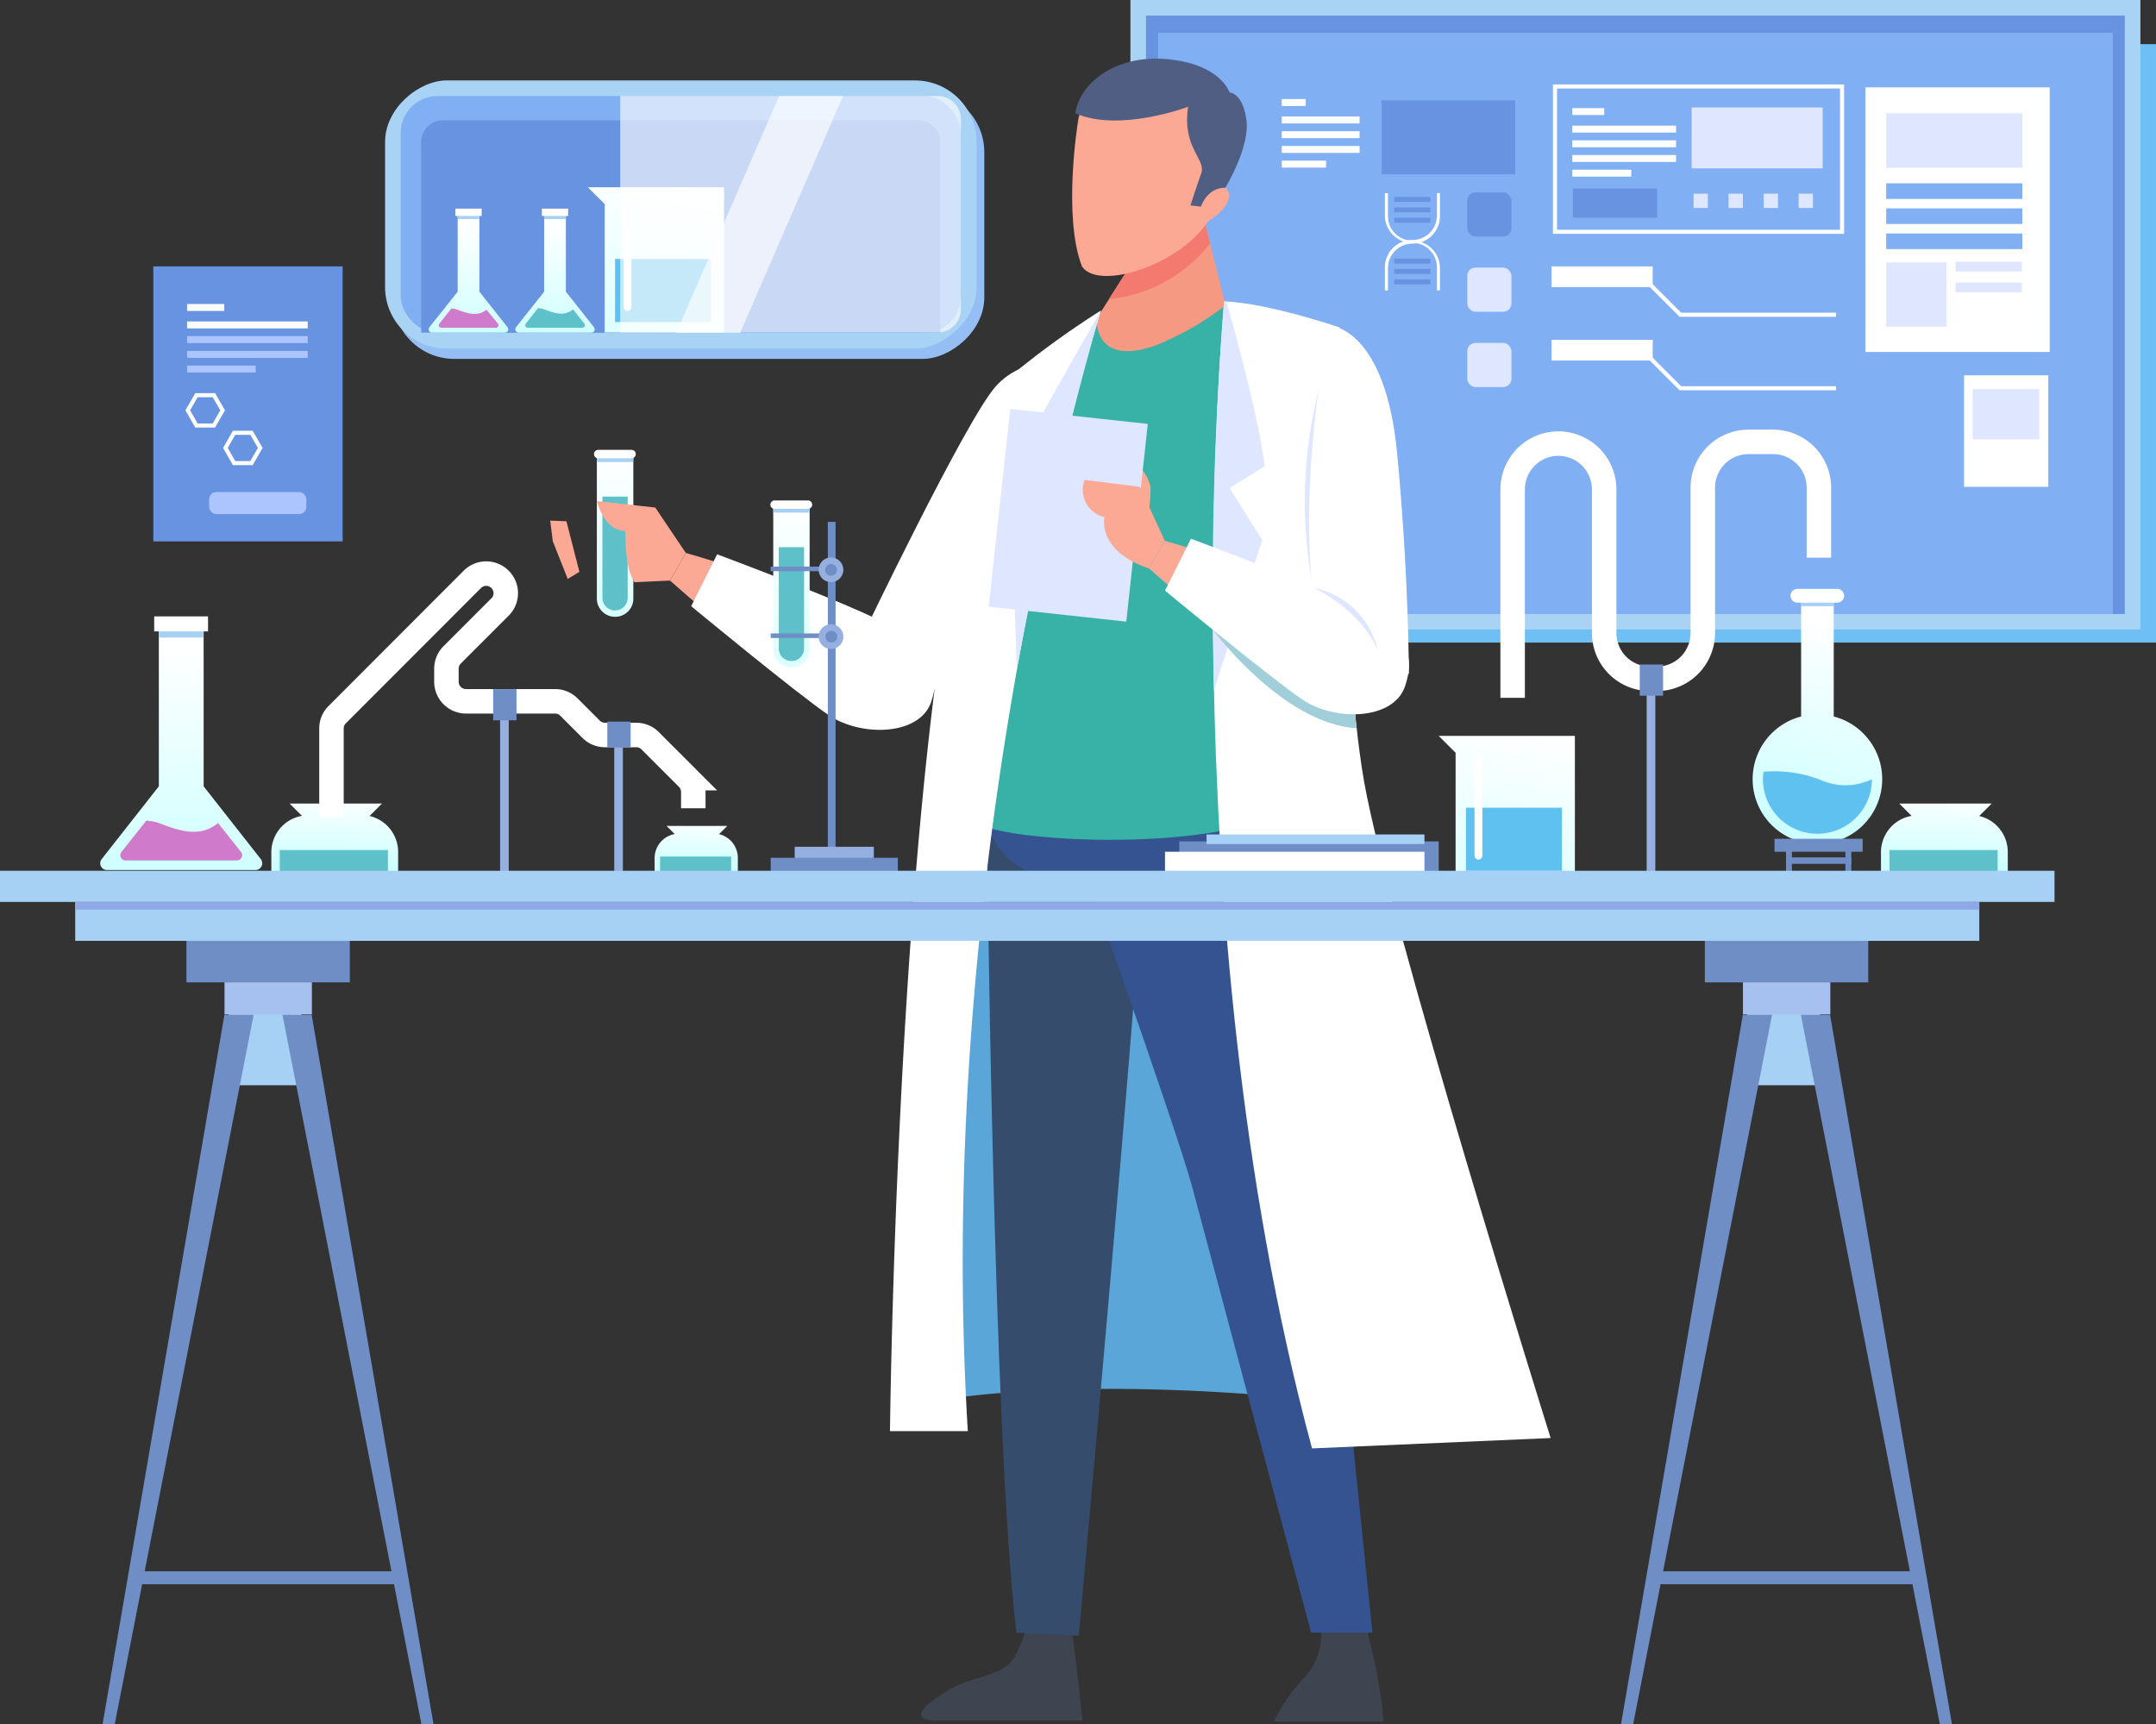 <svg xmlns="http://www.w3.org/2000/svg" xmlns:xlink="http://www.w3.org/1999/xlink" viewBox="0 0 264.27 211.35"><rect x="0" y="0" width="264.27" height="211.35" fill="#333333" stroke="none"/><defs><style>.cls-1{isolation:isolate;}.cls-2{fill:#6dbff4;}.cls-3{fill:#a8d3f4;}.cls-4{fill:#6893e0;}.cls-5{fill:#81aff4;}.cls-30,.cls-42,.cls-6{fill:#fff;}.cls-7{fill:#dfe6ff;}.cls-31,.cls-8{fill:none;stroke:#fff;stroke-miterlimit:10;}.cls-8{stroke-width:0.5px;}.cls-9{fill:url(#linear-gradient);}.cls-10{fill:#5ec1ca;}.cls-11{fill:#a6d0f4;}.cls-12{fill:#5ba6d9;}.cls-13{fill:#3e4551;}.cls-14{fill:#354c6d;}.cls-15{fill:#355390;}.cls-16{fill:#38b1a7;}.cls-17{fill:#f69983;}.cls-18{fill:#f4796f;}.cls-19{fill:#fba894;}.cls-20{fill:#fb8585;}.cls-21{fill:#505e83;}.cls-22{fill:#a0ced9;}.cls-23{fill:url(#linear-gradient-2);}.cls-24{fill:#5ec1ef;}.cls-25{fill:#6e8ec5;}.cls-26{fill:url(#linear-gradient-3);}.cls-27{fill:url(#linear-gradient-4);}.cls-28{fill:url(#linear-gradient-5);}.cls-29{fill:url(#linear-gradient-6);}.cls-30{mix-blend-mode:soft-light;}.cls-31{stroke-width:3px;}.cls-32{fill:#94afe0;}.cls-33{fill:url(#linear-gradient-7);}.cls-34{fill:#cf7aca;}.cls-35{fill:#a6c1ef;}.cls-36{fill:#8ea8e5;}.cls-37{fill:url(#linear-gradient-8);}.cls-38{fill:#95bff4;}.cls-39{fill:url(#linear-gradient-9);}.cls-40{fill:url(#linear-gradient-10);}.cls-41{fill:url(#linear-gradient-11);}.cls-42{opacity:0.64;}.cls-43{fill:#acc5ff;}</style><linearGradient id="linear-gradient" x1="75.76" y1="55.89" x2="75.76" y2="83.53" gradientUnits="userSpaceOnUse"><stop offset="0" stop-color="#fff"/><stop offset="1" stop-color="#cff"/></linearGradient><linearGradient id="linear-gradient-2" x1="226.99" y1="77.11" x2="221.8" y2="102.23" xlink:href="#linear-gradient"/><linearGradient id="linear-gradient-3" x1="238.91" y1="97.46" x2="238.7" y2="106.78" xlink:href="#linear-gradient"/><linearGradient id="linear-gradient-4" x1="41.61" y1="97.46" x2="41.4" y2="106.78" xlink:href="#linear-gradient"/><linearGradient id="linear-gradient-5" x1="85.84" y1="100.68" x2="85.7" y2="106.8" xlink:href="#linear-gradient"/><linearGradient id="linear-gradient-6" x1="186.62" y1="89.34" x2="180.9" y2="118.39" xlink:href="#linear-gradient"/><linearGradient id="linear-gradient-7" x1="22.56" y1="79.71" x2="22.56" y2="108.77" xlink:href="#linear-gradient"/><linearGradient id="linear-gradient-8" x1="97.38" y1="62.09" x2="97.38" y2="89.73" xlink:href="#linear-gradient"/><linearGradient id="linear-gradient-9" x1="57.8" y1="27.78" x2="57.8" y2="41.98" xlink:href="#linear-gradient"/><linearGradient id="linear-gradient-10" x1="68.4" y1="27.78" x2="68.4" y2="41.98" xlink:href="#linear-gradient"/><linearGradient id="linear-gradient-11" x1="82.32" y1="22.09" x2="76.6" y2="51.13" xlink:href="#linear-gradient"/></defs><title>lab</title><g class="cls-1"><g id="OBJECTS"><rect class="cls-2" x="144.29" y="5.41" width="119.98" height="73.35"/><rect class="cls-3" x="162.25" y="-22.99" width="77.16" height="123.8" transform="translate(239.37 -162.25) rotate(90)"/><rect class="cls-4" x="140.47" y="1.91" width="119.98" height="73.35"/><rect class="cls-5" x="141.96" y="4.03" width="117.01" height="71.23"/><rect class="cls-6" x="228.66" y="10.71" width="22.58" height="32.43"/><rect class="cls-7" x="231.2" y="13.88" width="16.69" height="6.68"/><rect class="cls-5" x="231.2" y="22.47" width="16.69" height="1.91"/><rect class="cls-5" x="231.2" y="25.54" width="16.69" height="1.91"/><rect class="cls-5" x="231.2" y="28.62" width="16.69" height="1.91"/><rect class="cls-7" x="231.2" y="32.17" width="7.39" height="7.87"/><rect class="cls-7" x="239.71" y="32.09" width="8.11" height="1.19"/><rect class="cls-7" x="239.71" y="34.63" width="8.11" height="1.19"/><rect class="cls-6" x="240.74" y="46" width="10.33" height="13.67"/><rect class="cls-7" x="241.8" y="47.7" width="8.16" height="6.15"/><rect class="cls-8" x="190.6" y="10.6" width="35.19" height="17.81"/><rect class="cls-6" x="192.72" y="13.25" width="3.92" height="0.85"/><rect class="cls-6" x="192.72" y="15.4" width="12.72" height="0.85"/><rect class="cls-6" x="192.72" y="17.2" width="12.72" height="0.85"/><rect class="cls-6" x="192.72" y="19" width="12.72" height="0.85"/><rect class="cls-6" x="192.72" y="20.8" width="7.23" height="0.85"/><rect class="cls-4" x="192.8" y="23.11" width="10.33" height="3.58"/><rect class="cls-7" x="207.35" y="13.17" width="16.06" height="7.47"/><rect class="cls-7" x="207.59" y="23.74" width="1.75" height="1.75"/><rect class="cls-7" x="211.88" y="23.74" width="1.75" height="1.75"/><rect class="cls-7" x="216.18" y="23.74" width="1.75" height="1.75"/><rect class="cls-7" x="220.47" y="23.74" width="1.75" height="1.75"/><rect class="cls-6" x="190.18" y="32.65" width="12.4" height="2.54"/><polyline class="cls-8" points="201.89 34.5 205.97 38.58 225.05 38.58"/><rect class="cls-6" x="190.18" y="41.65" width="12.4" height="2.54"/><polyline class="cls-8" points="201.89 43.51 205.97 47.59 225.05 47.59"/><rect class="cls-6" x="157.11" y="12.14" width="2.94" height="0.85"/><rect class="cls-6" x="157.11" y="14.28" width="9.54" height="0.85"/><rect class="cls-6" x="157.11" y="16.08" width="9.54" height="0.85"/><rect class="cls-6" x="157.11" y="17.89" width="9.54" height="0.85"/><rect class="cls-6" x="157.11" y="19.69" width="5.43" height="0.85"/><rect class="cls-4" x="169.35" y="12.3" width="16.38" height="9.06"/><path class="cls-6" d="M176.87,35.93h-.37V33.1a3,3,0,0,0-2.95-3l-.08,0a3.36,3.36,0,0,1-3.35-3.36V24h.38v2.83a3,3,0,0,0,2.94,3l.08,0a3.36,3.36,0,0,1,3.35,3.36Z" transform="translate(-0.37 -0.33)"/><path class="cls-6" d="M170.5,35.93h-.38V33.1a3.36,3.36,0,0,1,3.35-3.36l.08,0a3,3,0,0,0,2.95-3V24h.37v2.83a3.36,3.36,0,0,1-3.35,3.36l-.08,0a3,3,0,0,0-2.94,3Z" transform="translate(-0.37 -0.33)"/><rect class="cls-4" x="170.89" y="24.14" width="4.44" height="0.61"/><rect class="cls-4" x="170.89" y="25.41" width="4.44" height="0.61"/><rect class="cls-4" x="170.89" y="26.69" width="4.44" height="0.61"/><rect class="cls-4" x="170.89" y="31.7" width="4.44" height="0.61"/><rect class="cls-4" x="170.89" y="32.97" width="4.44" height="0.61"/><rect class="cls-4" x="170.89" y="34.25" width="4.44" height="0.61"/><rect class="cls-4" x="179.85" y="23.58" width="5.41" height="5.41" rx="1" ry="1"/><rect class="cls-7" x="179.85" y="32.8" width="5.41" height="5.41" rx="1" ry="1"/><rect class="cls-7" x="179.85" y="42.03" width="5.41" height="5.41" rx="1" ry="1"/><path class="cls-6" d="M135.8,46.55s4.66,4.62-4,17-16.53,21.58-16.53,21.58L106,78.46s12.56-26.26,16.34-30.68S133.72,44.14,135.8,46.55Z" transform="translate(-0.37 -0.33)"/><path class="cls-9" d="M75.76,75.93h0a2.23,2.23,0,0,1-2.23-2.23V55.89H78V73.7A2.22,2.22,0,0,1,75.76,75.93Z" transform="translate(-0.37 -0.33)"/><path class="cls-10" d="M75.76,75.15h0a1.54,1.54,0,0,1-1.55-1.55V61.2h3.1V73.6A1.55,1.55,0,0,1,75.76,75.15Z" transform="translate(-0.37 -0.33)"/><rect class="cls-11" x="73.17" y="55.57" width="4.45" height="1.06"/><path class="cls-6" d="M77.79,56.5h-4.1a.51.51,0,0,1-.51-.51h0a.51.51,0,0,1,.51-.52h4.1a.51.51,0,0,1,.51.52h0A.51.51,0,0,1,77.79,56.5Z" transform="translate(-0.37 -0.33)"/><path class="cls-12" d="M113.92,172.24s24.16-5.4,72.81,3.18c0,0-29.89-82.67-31.16-82.67S119,94.34,119,94.34Z" transform="translate(-0.37 -0.33)"/><path class="cls-13" d="M131.81,200.43s1.21,9.82,1.21,10.79H114.84s-4.48,0,1.82-3.76c2.9-1.73,6.91-1.7,8.12-4.12a15.78,15.78,0,0,0,1.45-3.76Z" transform="translate(-0.37 -0.33)"/><path class="cls-14" d="M121.32,99.86s.73,76.83,3.64,100.59l7.64.36s7.63-83.74,7.87-94.65,0-11.63,0-11.63Z" transform="translate(-0.37 -0.33)"/><path class="cls-13" d="M156.49,211.35h13.43c-.07-4.24-2.36-12.72-2.36-12.72l-5.27,1.27a7.75,7.75,0,0,1-2,6A22.8,22.8,0,0,0,156.49,211.35Z" transform="translate(-0.37 -0.33)"/><path class="cls-15" d="M158.17,98.65l10.42,101.8h-7.51l-14.55-54.54c-1.94-7.27-16-46.78-16-46.78Z" transform="translate(-0.37 -0.33)"/><path class="cls-15" d="M121.32,100.47s.37,9.09,15.09,8.18l3.82-10.55Z" transform="translate(-0.37 -0.33)"/><path class="cls-16" d="M134.17,40.23s-7.51,3.64-10.18,8.25-9.21,29.08-3.15,53c3.39,1.93,28.48,3.63,38.66-2.43,1.45-2.66,3.27-26.3,5.94-38.42s2.18-19.14-2.43-20.36-13.57-3.15-13.57-3.15Z" transform="translate(-0.37 -0.33)"/><path class="cls-17" d="M143.14,26.3l-8.36,13.09s-.37,6,7.27,3.27a36.23,36.23,0,0,0,8.54-4.91L146.41,21Z" transform="translate(-0.37 -0.33)"/><path class="cls-18" d="M136.29,37a17.93,17.93,0,0,0,12.41-6.85l-1-4-4.6.12Z" transform="translate(-0.37 -0.33)"/><path class="cls-19" d="M132.49,15.32S130.61,26.89,133,33c1.87,2.73,10.21.34,14.29-4.08S152.57,17,150.7,12.42s-10.55-4.76-13.28-3.74S132.66,13.44,132.49,15.32Z" transform="translate(-0.37 -0.33)"/><path class="cls-19" d="M147,24.47s2.75-3,3.87-.75-4.62,5.49-4.74,3.86A5.55,5.55,0,0,1,147,24.47Z" transform="translate(-0.37 -0.33)"/><path class="cls-20" d="M131.8,24.12h0" transform="translate(-0.37 -0.33)"/><path class="cls-21" d="M146,13.42s-8.43,3.18-13.83.79c.63-4.13,6-8.11,13.83-6.2,4.29,1.11,5.09,3.66,5.09,3.66s1.59,0,2.06,3.34-2.59,8.34-2.59,8.34-2-.23-3,2.31l-1.27-.16s.69-2.17,1.32-3.92S145.24,18.5,146,13.42Z" transform="translate(-0.37 -0.33)"/><path class="cls-6" d="M150.43,37.27s-7.05,74.45,10.76,140.59l29.25-1.27S170.51,113,167.55,96s-3-55.54-3-55.54S155.94,37.49,150.43,37.27Z" transform="translate(-0.37 -0.33)"/><path class="cls-6" d="M135.33,38.38S114.55,102.93,119,175.74h-9.54s1.08-103.81,14.21-128.85A107.3,107.3,0,0,1,135.33,38.38Z" transform="translate(-0.37 -0.33)"/><path class="cls-6" d="M163.61,40.27s6.55.48,8,15.51,1.45,27.14,1.45,27.14l-11.39,1S154.16,55.78,154.16,50,160.46,39.78,163.61,40.27Z" transform="translate(-0.37 -0.33)"/><path class="cls-7" d="M149.17,84.92l5.92-18.4-4-6.36,4.29-2.7c-.68-5.86-3.81-17.09-4.69-20.18h-.29A455.42,455.42,0,0,0,149.17,84.92Z" transform="translate(-0.37 -0.33)"/><path class="cls-7" d="M125.57,55.87l3.29,3.07-4.45,5.41L125,82.42c4.62-25,10.29-44,10.29-44S126.32,54.06,125.57,55.87Z" transform="translate(-0.37 -0.33)"/><path class="cls-22" d="M166.21,85.1,149.1,77.59s8.48,11.45,17.55,12C166.49,88.13,166.35,86.64,166.21,85.1Z" transform="translate(-0.37 -0.33)"/><path class="cls-19" d="M143.15,66.62s28.11,8,29.57,13.57-5.34,9-10.91,6.06S141.21,70,141.21,70Z" transform="translate(-0.37 -0.33)"/><path class="cls-6" d="M143.17,72.72l3.18-6.36s19.24,7.15,22.57,9.54,5.09,4.45,3.66,8.58S164,88.78,160,86.07,143.17,72.72,143.17,72.72Z" transform="translate(-0.37 -0.33)"/><path class="cls-7" d="M162,48.13s-1.91,12.51-.85,23.32A56.22,56.22,0,0,1,162,48.13Z" transform="translate(-0.37 -0.33)"/><path class="cls-7" d="M161.45,72.4S167,74.94,169.24,80A10.06,10.06,0,0,0,161.45,72.4Z" transform="translate(-0.37 -0.33)"/><path class="cls-19" d="M84.43,68.1s28.11,8,29.57,13.57-5.33,9-10.91,6.06-20.6-16.24-20.6-16.24Z" transform="translate(-0.37 -0.33)"/><path class="cls-6" d="M85.09,74.63l3.18-6.36s19.23,7.15,22.57,9.54,5.09,4.45,3.66,8.58-8.59,4.29-12.56,1.59S85.09,74.63,85.09,74.63Z" transform="translate(-0.37 -0.33)"/><path class="cls-19" d="M84.43,68.1l-3.74-5.56-7.16-.79s.84,3.66,3.5,3.66c0,0-.16,4.45,1.11,6.28l4.35-.2Z" transform="translate(-0.37 -0.33)"/><path class="cls-19" d="M140,57.52A4.88,4.88,0,0,1,141.39,60,14.61,14.61,0,0,1,141,63.8L138.31,61Z" transform="translate(-0.37 -0.33)"/><rect class="cls-7" x="122.82" y="51.31" width="16.96" height="24.38" transform="translate(7.28 -14.17) rotate(6.21)"/><path class="cls-19" d="M143.15,66.62,140.1,60l-6.79-.85a3.43,3.43,0,0,0,2.44,4.56s-1,4.12,5.46,6.3Z" transform="translate(-0.37 -0.33)"/><path class="cls-23" d="M225.14,88.15V73.35h-4v14.8a7.94,7.94,0,1,0,4,0Z" transform="translate(-0.37 -0.33)"/><rect class="cls-11" x="220.74" y="73.03" width="4.03" height="1.27"/><path class="cls-6" d="M225.56,74.2h-4.87a.85.85,0,0,1-.85-.85h0a.85.85,0,0,1,.85-.84h4.87a.85.85,0,0,1,.85.84h0A.85.85,0,0,1,225.56,74.2Z" transform="translate(-0.37 -0.33)"/><path class="cls-24" d="M223.53,95.93a15.45,15.45,0,0,0-7-1,6.84,6.84,0,0,0-.07.91,6.68,6.68,0,1,0,13.36,0v0A7.49,7.49,0,0,1,223.53,95.93Z" transform="translate(-0.37 -0.33)"/><rect class="cls-25" x="217.51" y="102.81" width="10.81" height="1.59"/><rect class="cls-25" x="218.93" y="105.09" width="7.98" height="0.79"/><rect class="cls-25" x="218.92" y="104.03" width="0.72" height="3.1"/><rect class="cls-25" x="226.2" y="104.03" width="0.72" height="3.1"/><path class="cls-26" d="M242.9,100.33l.09,0,1.51-1.51H233.17l1.51,1.51h0a4.52,4.52,0,0,0-3.75,4.45v4h15.54v-4A4.53,4.53,0,0,0,242.9,100.33Z" transform="translate(-0.37 -0.33)"/><rect class="cls-10" x="231.6" y="104.19" width="13.26" height="3.82"/><path class="cls-27" d="M45.6,100.33l.09,0,1.5-1.51H35.87l1.51,1.51h0a4.52,4.52,0,0,0-3.75,4.45v4H49.17v-4A4.53,4.53,0,0,0,45.6,100.33Z" transform="translate(-0.37 -0.33)"/><rect class="cls-10" x="34.29" y="104.19" width="13.26" height="3.82"/><path class="cls-28" d="M88.46,102.56l.06,0,1-1H82.07l1,1h0a3,3,0,0,0-2.46,2.93v2.6H90.81v-2.6A3,3,0,0,0,88.46,102.56Z" transform="translate(-0.37 -0.33)"/><rect class="cls-10" x="80.91" y="104.99" width="8.71" height="2.51"/><polygon class="cls-29" points="178.42 90.2 176.35 90.2 178.42 92.27 178.42 108 193.04 108 193.04 90.2 178.42 90.2"/><rect class="cls-24" x="179.69" y="99" width="11.76" height="7.74"/><path class="cls-30" d="M181.59,105.68h0a.48.48,0,0,1-.48-.47v-12a.48.48,0,0,1,.48-.48h0a.48.48,0,0,1,.48.48v12A.48.48,0,0,1,181.59,105.68Z" transform="translate(-0.37 -0.33)"/><rect class="cls-25" x="144.55" y="103.13" width="31.8" height="4.88"/><rect class="cls-6" x="142.8" y="104.4" width="31.8" height="4.88"/><rect class="cls-11" x="147.89" y="102.28" width="26.71" height="1.17"/><path class="cls-31" d="M41,100.49V89.61a2.37,2.37,0,0,1,.71-1.69L58.27,71.34a2.39,2.39,0,0,1,3.39,0h0a2.39,2.39,0,0,1,0,3.39L55.79,80.6a2.4,2.4,0,0,0-.7,1.7v1.59a2.4,2.4,0,0,0,2.4,2.4H68.41a2.39,2.39,0,0,1,1.69.7l2.73,2.73a2.4,2.4,0,0,0,1.7.7h3.84a2.38,2.38,0,0,1,1.69.7l4.59,4.59a2.39,2.39,0,0,1,.7,1.69v2" transform="translate(-0.37 -0.33)"/><rect class="cls-32" x="61.3" y="88.08" width="1.06" height="19.82"/><rect class="cls-25" x="60.45" y="84.47" width="2.86" height="3.82"/><rect class="cls-32" x="75.29" y="91.44" width="1.06" height="16.46"/><rect class="cls-25" x="74.44" y="88.45" width="2.86" height="3.17"/><path class="cls-33" d="M32.33,105.62l-7-8.91v-20H19.84v20l-7,8.91a.83.83,0,0,0,.65,1.35H31.68A.83.83,0,0,0,32.33,105.62Z" transform="translate(-0.37 -0.33)"/><rect class="cls-11" x="19.47" y="76.41" width="5.45" height="1.73"/><rect class="cls-6" x="18.9" y="75.55" width="6.6" height="1.84"/><path class="cls-31" d="M185.78,85.86V60.32a5.62,5.62,0,0,1,5.61-5.62h0A5.62,5.62,0,0,1,197,60.32V77.91a5.62,5.62,0,0,0,5.62,5.62h.85a5.62,5.62,0,0,0,5.62-5.62V60.11a5.61,5.61,0,0,1,5.61-5.62h3a5.62,5.62,0,0,1,5.62,5.62v8.58" transform="translate(-0.37 -0.33)"/><rect class="cls-32" x="201.84" y="85.06" width="1.06" height="22.84"/><rect class="cls-25" x="200.99" y="81.45" width="2.86" height="3.82"/><path class="cls-34" d="M29.94,104.79l-2.84-3.58c-2,1.62-4.14,1.19-6.91.13a5.25,5.25,0,0,0-1.89-.42l-3.07,3.87a.64.64,0,0,0,.5,1H29.45A.64.64,0,0,0,29.94,104.79Z" transform="translate(-0.37 -0.33)"/><rect class="cls-25" x="101.47" y="63.97" width="0.95" height="40.54"/><rect class="cls-32" x="97.41" y="103.79" width="9.7" height="3.58"/><rect class="cls-25" x="94.47" y="105.14" width="15.58" height="2.23"/><rect class="cls-11" x="214.17" y="122.42" width="8.9" height="10.6"/><rect class="cls-25" x="208.97" y="114.05" width="20.03" height="6.36"/><rect class="cls-35" x="213.64" y="120.41" width="10.71" height="3.92"/><polygon class="cls-25" points="213.63 124.38 198.69 211.35 200.18 211.35 217.21 124.38 213.63 124.38"/><polygon class="cls-25" points="224.32 124.38 239.26 211.35 237.78 211.35 220.74 124.38 224.32 124.38"/><rect class="cls-25" x="202.3" y="192.59" width="33.07" height="1.59"/><rect class="cls-11" x="28.05" y="122.42" width="8.9" height="10.6"/><rect class="cls-25" x="22.85" y="114.05" width="20.03" height="6.36"/><rect class="cls-35" x="27.52" y="120.41" width="10.71" height="3.92"/><polygon class="cls-25" points="27.51 124.38 12.57 211.35 14.06 211.35 31.09 124.38 27.51 124.38"/><polygon class="cls-25" points="38.2 124.38 53.14 211.35 51.66 211.35 34.62 124.38 38.2 124.38"/><rect class="cls-25" x="16.18" y="192.59" width="33.07" height="1.59"/><rect class="cls-11" y="106.73" width="251.83" height="3.82"/><rect class="cls-11" x="9.22" y="110.55" width="233.39" height="4.77"/><rect class="cls-36" x="9.22" y="110.55" width="233.39" height="0.95"/><path class="cls-37" d="M97.38,82.13h0a2.23,2.23,0,0,1-2.23-2.23V62.09h4.46V79.9A2.23,2.23,0,0,1,97.38,82.13Z" transform="translate(-0.37 -0.33)"/><path class="cls-10" d="M97.38,81.35h0a1.54,1.54,0,0,1-1.55-1.55V67.4h3.1V79.8A1.54,1.54,0,0,1,97.38,81.35Z" transform="translate(-0.37 -0.33)"/><rect class="cls-11" x="94.79" y="61.77" width="4.45" height="1.06"/><path class="cls-6" d="M99.41,62.7h-4.1a.51.51,0,0,1-.51-.51h0a.51.51,0,0,1,.51-.52h4.1a.51.51,0,0,1,.51.52h0A.51.51,0,0,1,99.41,62.7Z" transform="translate(-0.37 -0.33)"/><rect class="cls-25" x="94.47" y="69.45" width="7.63" height="0.56"/><path class="cls-32" d="M103.74,70.18a1.51,1.51,0,1,1-1.51-1.52A1.52,1.52,0,0,1,103.74,70.18Z" transform="translate(-0.37 -0.33)"/><circle class="cls-25" cx="101.86" cy="69.85" r="0.72"/><rect class="cls-25" x="94.47" y="77.64" width="7.63" height="0.56"/><path class="cls-32" d="M103.74,78.36a1.51,1.51,0,1,1-1.51-1.51A1.51,1.51,0,0,1,103.74,78.36Z" transform="translate(-0.37 -0.33)"/><path class="cls-25" d="M103,78.36a.72.72,0,0,1-1.44,0,.72.72,0,0,1,1.44,0Z" transform="translate(-0.37 -0.33)"/><polygon class="cls-19" points="69.43 63.89 67.44 63.81 67.76 66.35 69.59 70.96 71.02 70.09 69.43 63.89"/><rect class="cls-38" x="68.34" y="-8.36" width="32.86" height="72.5" rx="7.54" ry="7.54" transform="translate(112.29 -57.21) rotate(90)"/><rect class="cls-3" x="67.39" y="-9.64" width="32.86" height="72.5" rx="7.54" ry="7.54" transform="translate(110.06 -57.53) rotate(90)"/><rect class="cls-5" x="49.11" y="11.77" width="68.68" height="29.04" rx="4.52" ry="4.52"/><path class="cls-4" d="M113,15.08H54.67A2.64,2.64,0,0,0,52,17.73V41.1l.31,0h63a3.16,3.16,0,0,0,.32,0V17.73A2.65,2.65,0,0,0,113,15.08Z" transform="translate(-0.37 -0.33)"/><path class="cls-39" d="M62.58,40.44l-3.45-4.36V26.32H56.47v9.76L53,40.44a.41.41,0,0,0,.33.66h8.91A.41.41,0,0,0,62.58,40.44Z" transform="translate(-0.37 -0.33)"/><rect class="cls-11" x="56.1" y="25.99" width="2.66" height="0.85"/><rect class="cls-6" x="55.82" y="25.57" width="3.22" height="0.9"/><path class="cls-34" d="M61.41,40,60,38.29c-1,.79-2,.58-3.38.06a2.6,2.6,0,0,0-.92-.21L54.22,40a.31.31,0,0,0,.24.5h6.71A.31.31,0,0,0,61.41,40Z" transform="translate(-0.37 -0.33)"/><path class="cls-40" d="M73.18,40.44l-3.45-4.36V26.32H67.07v9.76l-3.45,4.36a.41.41,0,0,0,.32.66h8.92A.41.41,0,0,0,73.18,40.44Z" transform="translate(-0.37 -0.33)"/><rect class="cls-11" x="66.7" y="25.99" width="2.66" height="0.85"/><rect class="cls-6" x="66.42" y="25.57" width="3.22" height="0.9"/><path class="cls-10" d="M72,40l-1.39-1.75c-1,.79-2,.58-3.38.06a2.6,2.6,0,0,0-.92-.21L64.82,40a.31.31,0,0,0,.24.5h6.71A.31.31,0,0,0,72,40Z" transform="translate(-0.37 -0.33)"/><polygon class="cls-41" points="74.12 22.95 72.05 22.95 74.12 25.01 74.12 40.75 88.75 40.75 88.75 22.95 74.12 22.95"/><rect class="cls-24" x="75.39" y="31.74" width="11.76" height="7.74"/><path class="cls-30" d="M77.3,38.43h0a.47.47,0,0,1-.48-.48V26a.47.47,0,0,1,.48-.48h0a.47.47,0,0,1,.47.48V38A.47.47,0,0,1,77.3,38.43Z" transform="translate(-0.37 -0.33)"/><path class="cls-42" d="M115.29,12.09H76.39v29h38.9a2.86,2.86,0,0,0,2.86-2.86V15A2.86,2.86,0,0,0,115.29,12.09Z" transform="translate(-0.37 -0.33)"/><polygon class="cls-42" points="82.88 40.81 90.72 40.81 103.34 11.77 95.5 11.77 82.88 40.81"/><rect class="cls-4" x="18.79" y="32.65" width="23.21" height="33.71"/><rect class="cls-6" x="22.93" y="37.26" width="4.56" height="0.85"/><rect class="cls-6" x="22.93" y="39.4" width="14.79" height="0.85"/><rect class="cls-43" x="22.93" y="41.2" width="14.79" height="0.85"/><rect class="cls-43" x="22.93" y="43.01" width="14.79" height="0.85"/><rect class="cls-43" x="22.93" y="44.81" width="8.41" height="0.85"/><polygon class="cls-8" points="26.22 48.44 24.08 48.44 23.01 50.29 24.08 52.15 26.22 52.15 27.29 50.29 26.22 48.44"/><polygon class="cls-8" points="30.83 53.05 28.69 53.05 27.63 54.9 28.69 56.76 30.83 56.76 31.9 54.9 30.83 53.05"/><rect class="cls-43" x="25.63" y="60.31" width="11.92" height="2.7" rx="0.88" ry="0.88"/></g></g></svg>